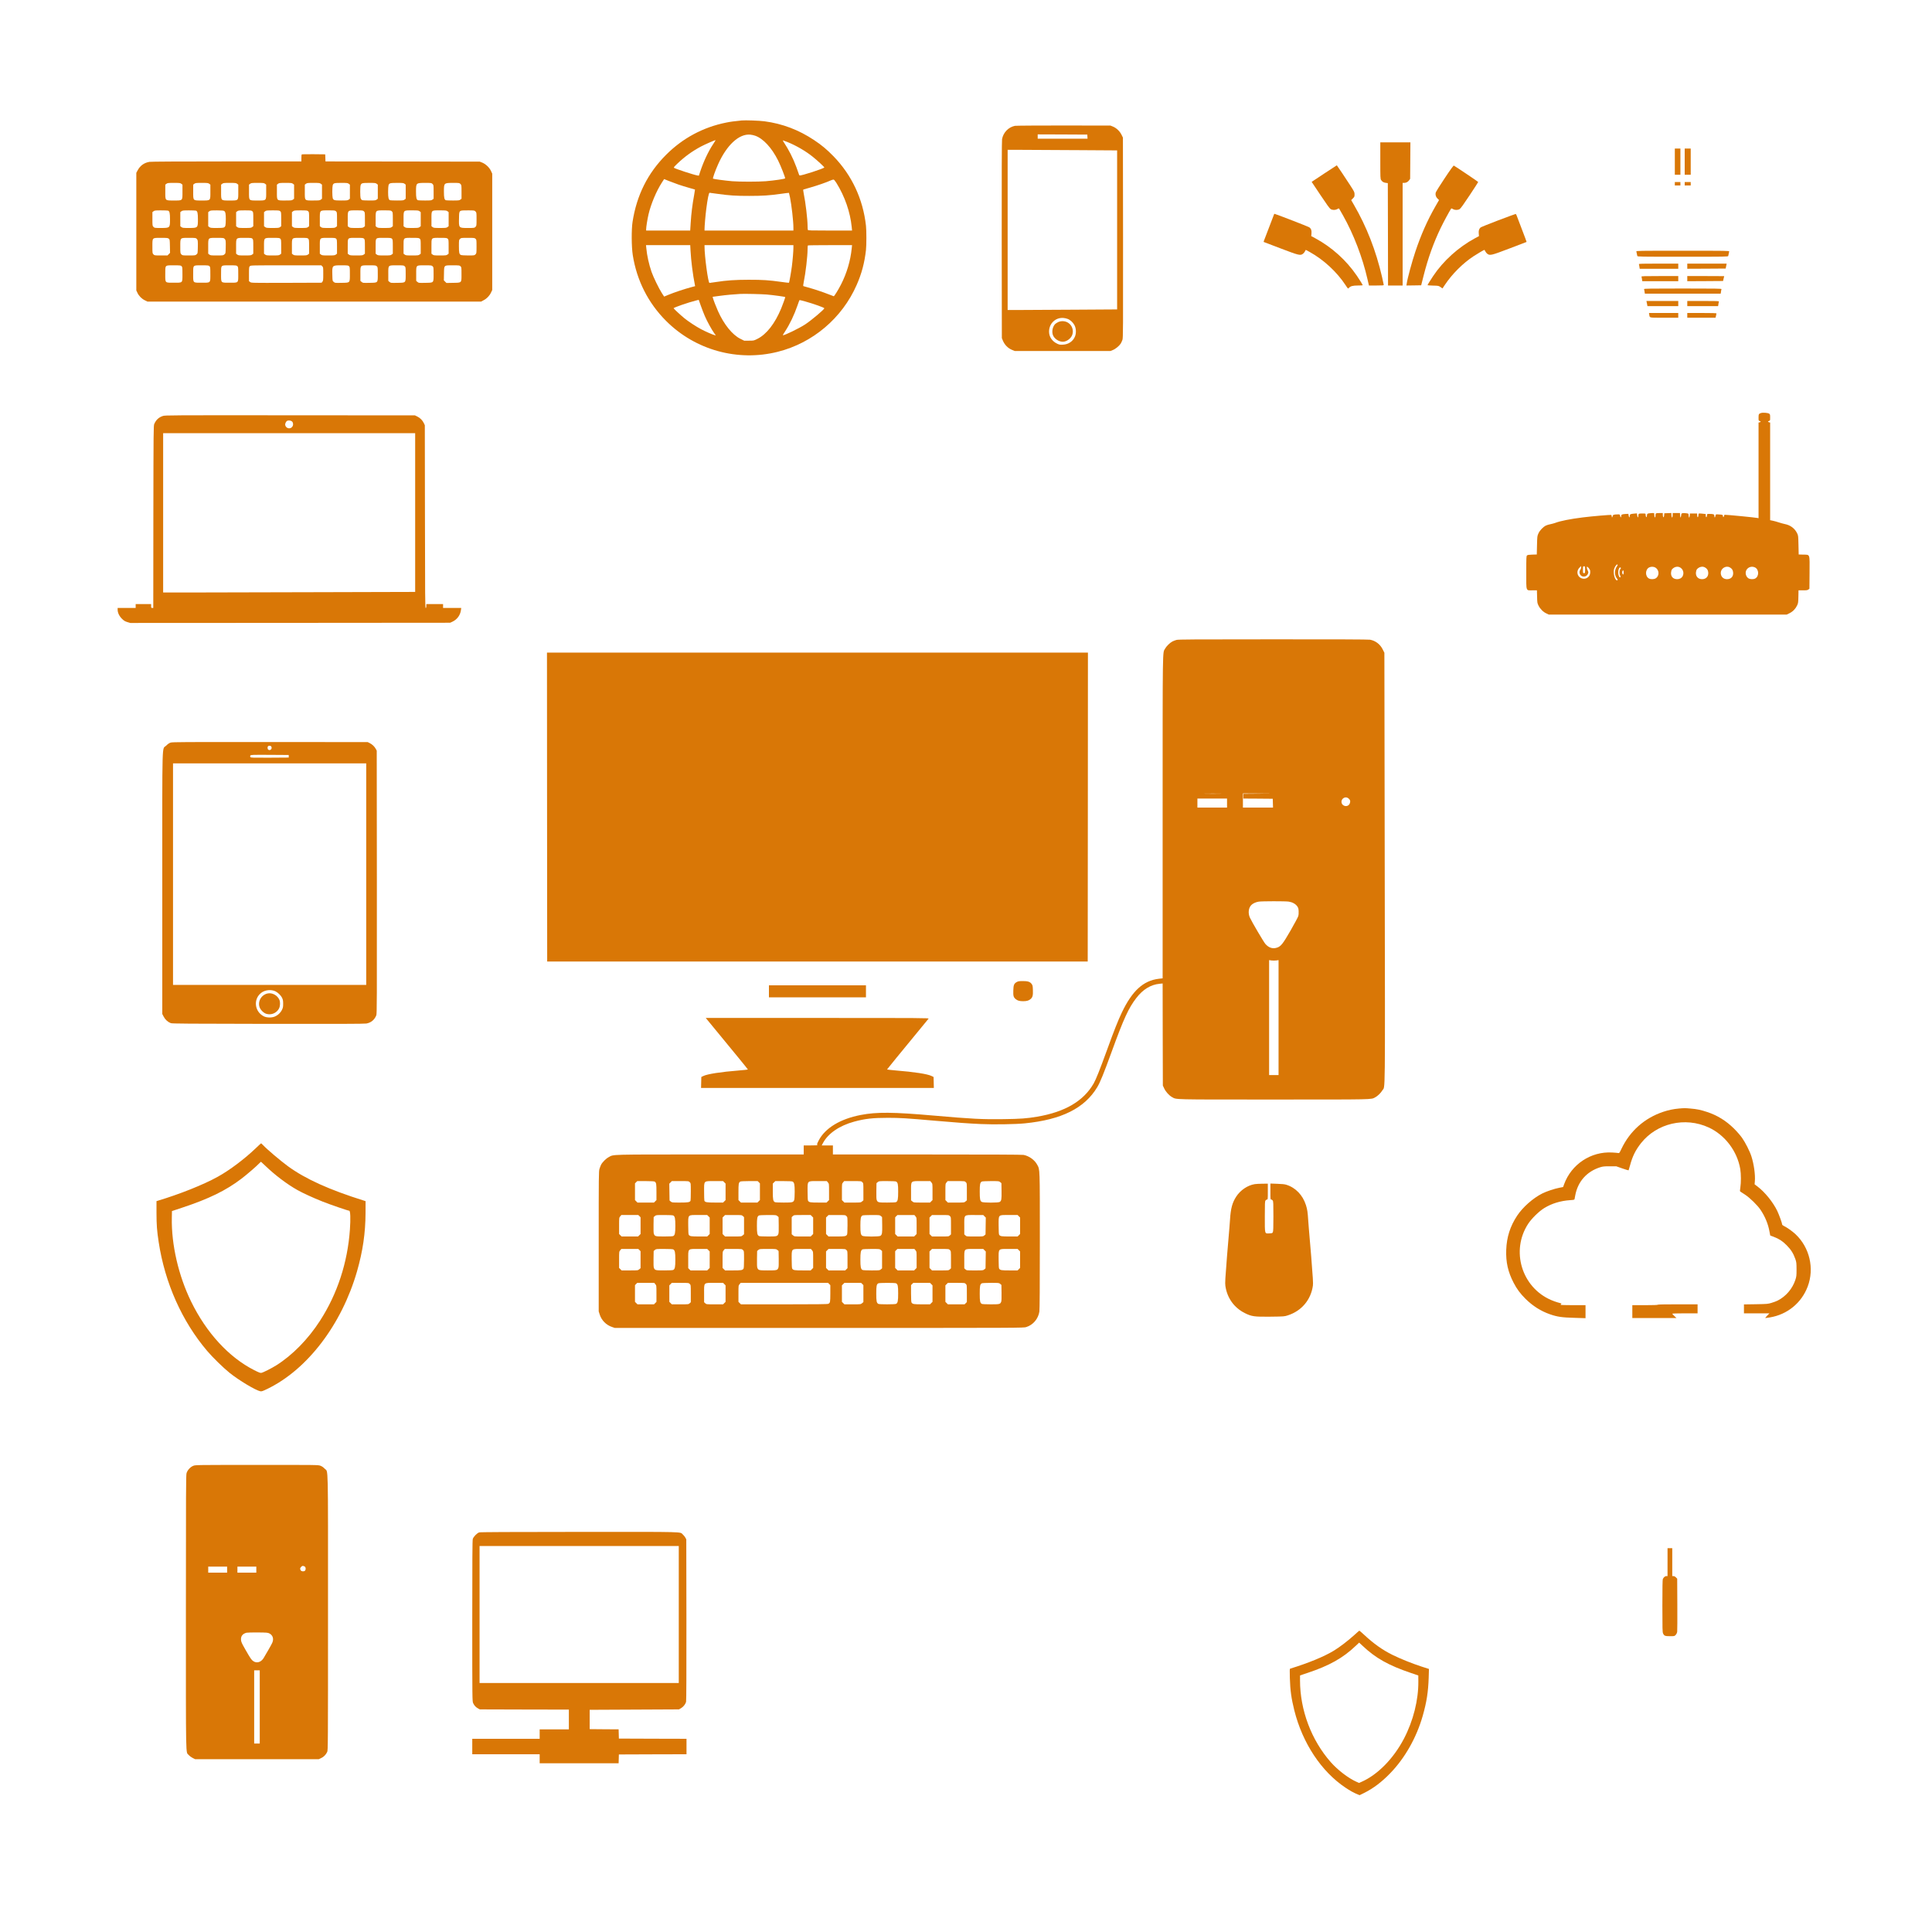 <?xml version="1.0" standalone="no"?>
<!DOCTYPE svg PUBLIC "-//W3C//DTD SVG 20010904//EN"
 "http://www.w3.org/TR/2001/REC-SVG-20010904/DTD/svg10.dtd">
<svg version="1.0" xmlns="http://www.w3.org/2000/svg"
 width="4500pt" height="4500pt" viewBox="0 0 4500 4500"
 preserveAspectRatio="xMidYMid meet">

<g transform="translate(0,4500) scale(0.1,-0.1)"
fill="#D97706" stroke="none">
<path d="M17275 42194 c-186 -19 -256 -28 -360 -49 -536 -107 -1014 -363
-1400 -750 -429 -429 -686 -943 -782 -1565 -27 -178 -25 -576 5 -769 93 -592
358 -1117 777 -1536 680 -680 1669 -953 2600 -719 814 204 1498 783 1837 1554
117 264 185 519 218 815 13 116 13 454 0 570 -70 622 -329 1175 -755 1614
-154 158 -275 260 -450 376 -359 240 -742 385 -1160 440 -116 16 -448 27 -530
19z m314 -355 c187 -65 387 -281 535 -578 63 -126 169 -398 163 -415 -6 -14
-240 -49 -452 -67 -168 -14 -613 -14 -780 0 -167 14 -438 51 -448 60 -10 9 54
189 117 330 201 452 489 719 751 695 33 -3 84 -14 114 -25z m-978 -195 c-113
-170 -222 -402 -301 -638 l-32 -98 -37 6 c-80 13 -503 151 -541 177 -12 8 2
26 75 96 174 166 349 292 551 400 98 52 335 155 341 149 2 -1 -24 -43 -56 -92z
m1725 50 c208 -84 431 -213 599 -349 98 -78 265 -233 265 -245 0 -22 -543
-199 -575 -186 -7 2 -16 17 -19 33 -4 15 -30 89 -58 163 -80 215 -173 397
-302 593 -10 15 -14 27 -9 27 5 0 49 -16 99 -36z m-2532 -993 c64 -22 176 -57
249 -77 72 -20 133 -38 135 -39 1 -1 -9 -63 -22 -138 -38 -204 -65 -420 -78
-629 l-12 -188 -513 0 -513 0 0 31 c0 53 30 238 56 349 56 239 184 544 313
742 l50 77 109 -44 c60 -24 162 -62 226 -84z m3679 36 c196 -317 320 -676 355
-1024 l8 -83 -512 0 c-458 0 -513 2 -518 16 -3 9 -6 48 -6 88 0 155 -46 547
-90 759 -13 64 -15 90 -6 93 6 2 81 23 166 48 161 46 374 120 463 161 29 13
61 23 72 22 12 -1 36 -29 68 -80z m-2770 -252 c270 -38 430 -49 737 -48 310 0
469 10 743 49 98 14 180 24 183 22 2 -3 13 -48 24 -102 37 -182 80 -558 80
-708 l0 -68 -1035 0 -1035 0 0 33 c0 70 21 320 40 467 29 230 59 380 77 380 8
0 92 -11 186 -25z m-629 -1327 c12 -229 53 -555 101 -793 l6 -30 -108 -29
c-146 -39 -382 -118 -510 -171 l-104 -43 -50 76 c-71 110 -202 379 -244 501
-61 180 -105 375 -121 549 l-7 72 515 0 515 0 7 -132z m2396 73 c0 -80 -17
-292 -36 -436 -16 -126 -60 -374 -67 -381 -2 -3 -83 7 -178 20 -291 41 -426
50 -759 50 -327 -1 -507 -13 -774 -54 -71 -11 -134 -20 -141 -20 -31 0 -115
621 -115 848 l0 32 1035 0 1035 0 0 -59z m1358 -18 c-28 -284 -115 -577 -249
-839 -61 -120 -156 -274 -169 -274 -4 0 -57 20 -117 44 -124 50 -344 123 -483
161 -52 15 -100 28 -106 30 -9 2 -7 28 6 92 45 218 90 604 90 768 0 45 3 85 7
88 3 4 236 7 518 7 l511 0 -8 -77z m-1978 -1073 c159 -14 430 -52 430 -59 0
-15 -59 -180 -94 -264 -148 -356 -342 -604 -555 -710 -84 -42 -85 -42 -196
-42 l-112 0 -89 44 c-187 93 -382 335 -521 646 -43 95 -107 262 -118 306 l-6
26 158 21 c152 21 341 38 488 46 105 5 496 -4 615 -14z m-1444 -500 c52 -122
162 -322 222 -404 l36 -49 -29 7 c-49 12 -213 84 -315 138 -115 61 -293 177
-386 253 -96 79 -254 225 -254 235 0 18 340 135 530 183 l55 13 46 -130 c25
-72 68 -183 95 -246z m2335 340 c206 -58 449 -145 449 -160 0 -27 -295 -276
-446 -376 -140 -92 -503 -268 -520 -251 -2 2 21 41 52 88 110 168 213 383 289
604 20 61 39 113 42 118 7 11 23 9 134 -23z"/>
<path d="M23640 42069 c-151 -30 -271 -154 -300 -309 -7 -37 -9 -818 -8 -2345
l3 -2290 21 -52 c44 -107 120 -184 222 -225 l57 -23 1115 0 1115 0 57 23 c63
25 148 96 183 151 12 20 29 59 39 86 15 47 16 231 14 2380 l-3 2330 -33 67
c-40 82 -119 157 -200 190 l-57 23 -1090 2 c-600 0 -1110 -3 -1135 -8z m1688
-251 l3 -48 -580 0 -581 0 0 50 0 50 578 -2 577 -3 3 -47z m-255 -315 l947 -6
0 -1852 0 -1852 -947 -6 c-520 -4 -1094 -7 -1275 -7 l-328 0 0 1865 0 1865
328 0 c181 0 755 -3 1275 -7z m-211 -3929 c61 -20 127 -79 163 -145 40 -74 46
-180 16 -260 -44 -116 -152 -191 -283 -197 -65 -4 -85 0 -131 21 -74 34 -131
88 -164 155 -55 113 -29 265 61 355 89 90 210 115 338 71z"/>
<path d="M24645 37497 c-27 -13 -60 -35 -72 -48 -60 -66 -80 -185 -44 -264 36
-81 137 -145 227 -145 91 0 199 83 223 173 30 105 -13 216 -103 271 -68 42
-159 47 -231 13z"/>
<path d="M32150 41260 c0 -397 1 -427 19 -453 26 -40 55 -58 109 -66 l47 -6 3
-1193 2 -1192 170 0 170 0 0 1195 0 1195 35 0 c47 0 88 22 117 62 l23 33 3
425 3 425 -351 0 -350 0 0 -425z"/>
<path d="M39010 41235 l0 -305 65 0 65 0 0 305 0 305 -65 0 -65 0 0 -305z"/>
<path d="M39240 41235 l0 -305 70 0 70 0 0 305 0 305 -70 0 -70 0 0 -305z"/>
<path d="M7027 41403 c-4 -3 -7 -42 -7 -85 l0 -78 -1737 0 c-1147 0 -1760 -4
-1802 -10 -121 -20 -214 -86 -272 -192 l-34 -63 0 -1370 0 -1370 27 -57 c34
-73 98 -137 174 -174 l59 -29 3885 0 3885 0 60 32 c74 38 138 105 173 181 l27
57 0 1355 0 1355 -29 63 c-37 80 -122 161 -203 194 l-58 23 -1797 3 -1797 2
-3 83 -3 82 -271 3 c-149 1 -273 -1 -277 -5z m-2803 -684 l26 -20 0 -162 c0
-217 10 -207 -199 -207 -211 0 -201 -10 -201 206 l0 163 26 20 c24 19 40 21
174 21 134 0 150 -2 174 -21z m650 0 l26 -20 0 -162 c0 -217 10 -207 -199
-207 -211 0 -201 -10 -201 206 l0 163 26 20 c24 19 40 21 174 21 134 0 150 -2
174 -21z m650 0 l26 -20 0 -162 c0 -217 10 -207 -199 -207 -211 0 -201 -10
-201 206 l0 163 26 20 c24 19 40 21 174 21 134 0 150 -2 174 -21z m650 0 l26
-20 0 -162 c0 -217 10 -207 -200 -207 -211 0 -200 -12 -200 205 l0 164 26 20
c24 19 40 21 174 21 134 0 150 -2 174 -21z m650 0 l26 -20 0 -164 0 -164 -26
-20 c-24 -19 -40 -21 -178 -21 -207 0 -196 -11 -196 205 l0 164 26 20 c24 19
40 21 174 21 134 0 150 -2 174 -21z m650 0 l26 -20 0 -164 0 -164 -26 -20
c-24 -19 -40 -21 -178 -21 -207 0 -196 -11 -196 205 l0 164 26 20 c24 19 40
21 174 21 134 0 150 -2 174 -21z m650 0 l26 -20 0 -164 0 -164 -26 -20 c-24
-19 -40 -21 -178 -21 -163 1 -177 5 -196 54 -5 15 -10 83 -10 151 0 68 5 136
10 151 19 49 33 53 196 54 138 0 154 -2 178 -21z m650 0 l26 -20 0 -164 0
-164 -26 -20 c-24 -19 -40 -21 -176 -21 -82 0 -158 4 -168 10 -10 5 -23 24
-29 41 -14 40 -14 269 -1 305 19 49 33 53 196 54 138 0 154 -2 178 -21z m650
0 l26 -20 0 -164 0 -164 -26 -20 c-24 -19 -40 -21 -175 -21 -81 0 -155 3 -164
6 -34 14 -45 58 -45 193 0 71 5 142 10 157 19 49 33 53 196 54 138 0 154 -2
178 -21z m651 -4 c24 -24 25 -28 25 -184 l0 -160 -26 -20 c-24 -19 -40 -21
-175 -21 -81 0 -155 3 -164 6 -35 14 -45 58 -45 199 0 205 0 204 208 205 149
0 154 -1 177 -25z m650 0 c24 -24 25 -28 25 -184 l0 -160 -26 -20 c-24 -19
-40 -21 -175 -21 -81 0 -155 3 -164 6 -35 14 -45 58 -45 199 0 205 0 204 208
205 149 0 154 -1 177 -25z m-6810 -621 c35 -14 45 -58 45 -199 0 -205 0 -204
-208 -205 -149 0 -154 1 -177 25 -24 24 -25 28 -25 184 l0 160 26 20 c24 19
40 21 175 21 81 0 155 -3 164 -6z m650 0 c35 -14 45 -58 45 -199 0 -204 0
-204 -206 -205 -138 0 -154 2 -178 21 l-26 20 0 164 0 164 26 20 c24 19 40 21
175 21 81 0 155 -3 164 -6z m657 -8 c30 -22 38 -64 38 -191 0 -68 -5 -136 -10
-151 -19 -49 -33 -53 -196 -54 -138 0 -154 2 -178 21 l-26 20 0 164 0 164 26
20 c24 19 40 21 178 21 108 -1 156 -4 168 -14z m656 -6 c21 -20 22 -29 22
-185 l0 -164 -26 -20 c-24 -19 -40 -21 -174 -21 -134 0 -150 2 -174 21 l-26
20 0 164 0 164 26 20 c24 19 40 21 178 21 139 0 154 -2 174 -20z m650 0 c21
-20 22 -29 22 -185 l0 -164 -26 -20 c-24 -19 -40 -21 -174 -21 -134 0 -150 2
-174 21 l-26 20 0 164 0 164 26 20 c24 19 40 21 178 21 139 0 154 -2 174 -20z
m650 0 c21 -20 22 -29 22 -185 l0 -164 -26 -20 c-24 -19 -40 -21 -174 -21
-134 0 -150 2 -174 21 l-26 20 0 164 0 164 26 20 c24 19 40 21 178 21 139 0
154 -2 174 -20z m649 -2 c22 -21 23 -27 23 -184 l0 -163 -26 -20 c-24 -19 -40
-21 -174 -21 -134 0 -150 2 -174 21 l-26 20 0 162 c0 217 -10 207 199 207 145
0 156 -1 178 -22z m650 0 c22 -21 23 -27 23 -184 l0 -163 -26 -20 c-24 -19
-40 -21 -174 -21 -134 0 -150 2 -174 21 l-26 20 0 162 c0 217 -10 207 199 207
145 0 156 -1 178 -22z m650 0 c22 -21 23 -27 23 -184 l0 -163 -26 -20 c-24
-19 -40 -21 -174 -21 -134 0 -150 2 -174 21 l-26 20 0 162 c0 217 -10 207 199
207 145 0 156 -1 178 -22z m647 1 l26 -20 0 -164 0 -164 -26 -20 c-24 -19 -40
-21 -174 -21 -134 0 -150 2 -174 21 l-26 20 0 162 c0 217 -9 207 195 207 139
0 155 -2 179 -21z m650 0 l26 -20 0 -164 0 -164 -26 -20 c-24 -19 -40 -21
-174 -21 -134 0 -150 2 -174 21 l-26 20 0 164 c0 216 -11 205 196 205 138 0
154 -2 178 -21z m651 -4 c24 -24 25 -28 25 -180 0 -152 -1 -156 -25 -180 -23
-24 -28 -25 -178 -25 -213 0 -211 -3 -205 230 4 188 -5 180 205 180 150 0 155
-1 178 -25z m-7144 -634 c23 -18 24 -25 27 -175 l3 -156 -30 -30 -29 -30 -152
0 c-147 0 -152 1 -175 25 -24 24 -25 28 -25 181 0 214 -10 204 201 204 139 0
159 -2 180 -19z m649 -1 c29 -29 32 -53 28 -205 -3 -136 -3 -137 -31 -161 -27
-23 -34 -24 -178 -24 -146 0 -151 1 -174 25 -24 24 -25 28 -25 181 0 214 -10
204 202 204 144 0 160 -2 178 -20z m650 0 c29 -29 32 -53 28 -205 -3 -136 -3
-137 -31 -161 -27 -23 -34 -24 -176 -24 -135 0 -151 2 -175 21 l-26 20 0 162
c0 218 -10 207 202 207 144 0 160 -2 178 -20z m650 0 c18 -18 20 -33 20 -184
l0 -165 -26 -20 c-24 -19 -40 -21 -174 -21 -134 0 -150 2 -174 21 l-26 20 0
162 c0 218 -10 207 202 207 145 0 160 -2 178 -20z m650 0 c18 -18 20 -33 20
-184 l0 -165 -26 -20 c-24 -19 -40 -21 -174 -21 -134 0 -150 2 -174 21 l-26
20 0 162 c0 218 -10 207 202 207 145 0 160 -2 178 -20z m650 0 c18 -18 20 -33
20 -184 l0 -165 -26 -20 c-24 -19 -40 -21 -174 -21 -134 0 -150 2 -174 21
l-26 20 0 164 c0 217 -12 205 202 205 145 0 160 -2 178 -20z m650 0 c18 -18
20 -33 20 -184 l0 -165 -26 -20 c-24 -19 -40 -21 -174 -21 -134 0 -150 2 -174
21 l-26 20 0 164 c0 217 -12 205 202 205 145 0 160 -2 178 -20z m650 0 c18
-18 20 -33 20 -184 l0 -165 -26 -20 c-24 -19 -40 -21 -174 -21 -134 0 -150 2
-174 21 l-26 20 0 165 c0 217 -13 204 200 204 147 0 162 -2 180 -20z m650 0
c18 -18 20 -33 20 -184 l0 -165 -26 -20 c-24 -19 -40 -21 -174 -21 -134 0
-150 2 -174 21 l-26 20 0 165 c0 217 -13 204 200 204 147 0 162 -2 180 -20z
m648 0 c21 -20 22 -29 22 -185 l0 -164 -26 -20 c-24 -19 -40 -21 -174 -21
-134 0 -150 2 -174 21 l-26 20 0 165 c0 217 -12 204 198 204 145 0 160 -2 180
-20z m650 0 c21 -20 22 -29 22 -185 l0 -164 -26 -20 c-24 -19 -40 -21 -174
-21 -134 0 -150 2 -174 21 l-26 20 0 165 c0 217 -12 204 198 204 145 0 160 -2
180 -20z m649 -2 c22 -21 23 -27 23 -180 0 -155 -1 -159 -25 -183 -23 -24 -28
-25 -169 -25 -85 0 -155 5 -169 11 -40 18 -47 50 -47 205 0 141 1 146 25 169
24 24 28 25 181 25 148 0 159 -1 181 -22z m-6847 -638 c18 -18 20 -33 20 -183
0 -214 12 -202 -200 -202 -212 0 -200 -12 -200 202 0 216 -13 203 200 203 147
0 162 -2 180 -20z m650 0 c18 -18 20 -33 20 -183 0 -214 12 -202 -200 -202
-212 0 -200 -12 -200 202 0 216 -13 203 200 203 147 0 162 -2 180 -20z m650 0
c18 -18 20 -33 20 -183 0 -214 12 -202 -200 -202 -212 0 -200 -12 -200 202 0
216 -13 203 200 203 147 0 162 -2 180 -20z m1977 -2 c22 -21 23 -27 23 -179 0
-139 -2 -159 -19 -180 l-19 -24 -820 -3 c-817 -2 -819 -2 -845 19 l-27 20 0
165 c0 151 2 166 20 184 20 20 33 20 842 20 l822 0 23 -22z m623 2 c18 -18 20
-33 20 -179 0 -216 10 -205 -193 -209 -152 -3 -155 -3 -183 21 -29 25 -29 26
-32 153 -7 236 -8 234 208 234 147 0 162 -2 180 -20z m647 -2 c22 -21 23 -27
23 -179 0 -214 10 -203 -193 -207 -152 -3 -155 -3 -183 21 l-29 25 0 162 c0
211 -11 200 203 200 146 0 157 -1 179 -22z m650 0 c22 -21 23 -27 23 -179 0
-214 10 -203 -193 -207 -152 -3 -155 -3 -183 21 l-29 25 0 162 c0 211 -11 200
203 200 146 0 157 -1 179 -22z m650 0 c22 -21 23 -27 23 -179 0 -214 10 -203
-193 -207 -152 -3 -155 -3 -183 21 l-29 25 0 162 c0 211 -11 200 203 200 146
0 157 -1 179 -22z m650 0 c22 -21 23 -27 23 -179 0 -214 10 -203 -194 -207
l-156 -3 -31 30 -30 31 3 156 c4 204 -7 194 206 194 146 0 157 -1 179 -22z"/>
<path d="M30842 40957 l-291 -193 205 -307 c142 -214 214 -314 237 -327 43
-27 112 -26 156 1 27 16 36 18 43 7 4 -7 45 -78 90 -157 246 -436 455 -981
569 -1483 l34 -148 173 0 c147 0 172 2 172 15 0 8 -18 92 -40 186 -143 617
-358 1167 -656 1681 l-62 107 39 40 c36 35 39 43 39 93 0 52 -5 62 -93 199
-120 185 -316 479 -320 479 -2 0 -135 -87 -295 -193z"/>
<path d="M33649 40848 c-111 -166 -205 -317 -209 -335 -12 -51 5 -104 44 -140
l34 -32 -85 -148 c-187 -326 -337 -665 -468 -1058 -76 -226 -183 -621 -200
-739 l-7 -46 172 2 172 3 58 230 c101 399 229 757 395 1102 67 140 202 389
243 451 7 11 16 9 43 -7 44 -27 113 -28 157 -1 23 14 91 108 232 321 110 166
200 305 200 310 0 6 -479 329 -567 382 -8 5 -78 -90 -214 -295z"/>
<path d="M39010 40720 l0 -40 65 0 65 0 0 40 0 40 -65 0 -65 0 0 -40z"/>
<path d="M39240 40720 l0 -40 70 0 70 0 0 40 0 40 -70 0 -70 0 0 -40z"/>
<path d="M29673 40003 c-3 -10 -12 -34 -20 -53 -8 -19 -57 -147 -109 -285 -52
-137 -99 -261 -105 -274 -5 -13 -8 -24 -7 -26 2 -1 179 -68 393 -150 428 -163
460 -171 521 -128 17 13 39 38 48 58 9 19 18 35 20 35 2 0 41 -21 86 -46 329
-182 636 -465 841 -776 57 -87 57 -87 75 -66 39 43 91 58 212 58 61 0 112 3
112 6 0 11 -70 125 -138 224 -246 360 -585 665 -968 871 l-93 50 6 63 c6 71
-9 112 -54 143 -23 16 -790 313 -808 313 -3 0 -8 -8 -12 -17z"/>
<path d="M34900 39869 c-217 -83 -403 -158 -414 -167 -36 -33 -49 -72 -43
-139 l5 -63 -92 -49 c-385 -207 -740 -528 -974 -879 -64 -95 -132 -206 -132
-215 0 -3 58 -7 129 -9 127 -3 130 -4 174 -35 l45 -31 55 82 c169 254 421 506
669 668 80 53 242 148 252 148 3 0 13 -16 22 -35 9 -20 31 -45 48 -58 61 -43
93 -35 521 128 215 82 391 149 392 150 2 1 -47 132 -108 291 -61 159 -116 304
-123 323 -7 19 -17 36 -22 38 -5 1 -187 -66 -404 -148z"/>
<path d="M38114 39143 c2 -10 7 -34 11 -53 4 -19 9 -43 11 -52 5 -17 64 -18
1059 -18 995 0 1054 1 1059 18 2 9 7 33 11 52 4 19 9 43 11 53 5 16 -51 17
-1081 17 -1030 0 -1086 -1 -1081 -17z"/>
<path d="M38173 38846 c3 -7 9 -34 12 -60 l7 -46 449 0 449 0 0 60 0 60 -461
0 c-387 0 -460 -2 -456 -14z"/>
<path d="M39300 38800 l0 -60 447 2 447 3 12 58 11 57 -458 0 -459 0 0 -60z"/>
<path d="M38233 38556 c3 -7 9 -34 12 -60 l7 -46 419 0 419 0 0 60 0 60 -431
0 c-361 0 -430 -2 -426 -14z"/>
<path d="M39300 38510 l0 -60 417 2 416 3 13 55 c7 30 13 56 14 58 0 1 -193 2
-430 2 l-430 0 0 -60z"/>
<path d="M38293 38266 c3 -7 9 -34 12 -60 l7 -46 883 0 883 0 7 46 c3 26 9 53
12 60 4 12 -137 14 -902 14 -765 0 -906 -2 -902 -14z"/>
<path d="M38353 37968 c3 -13 9 -40 12 -60 l7 -38 359 0 359 0 0 60 0 60 -371
0 -371 0 5 -22z"/>
<path d="M39300 37930 l0 -60 359 0 359 0 7 46 c3 26 9 53 12 60 4 12 -56 14
-366 14 l-371 0 0 -60z"/>
<path d="M38414 37673 c15 -80 -21 -73 347 -73 l329 0 0 55 0 55 -341 0 -341
0 6 -37z"/>
<path d="M39300 37655 l0 -55 329 0 329 0 11 44 c6 25 11 50 11 55 0 8 -108
11 -340 11 l-340 0 0 -55z"/>
<path d="M41017 35380 c-51 -16 -57 -27 -57 -106 0 -70 1 -74 25 -80 14 -3 25
-10 25 -15 0 -5 -11 -11 -25 -15 l-25 -6 0 -1114 0 -1114 -22 5 c-54 12 -696
75 -768 75 -5 0 -11 -14 -15 -30 -7 -34 -25 -31 -25 4 0 20 -6 24 -46 30 -26
3 -64 6 -85 6 -36 0 -37 -1 -44 -41 -8 -45 -25 -37 -25 12 0 31 -26 39 -116
39 -50 0 -54 -2 -54 -24 0 -33 -10 -57 -21 -50 -5 3 -9 20 -9 38 l0 33 -61 7
c-105 11 -109 10 -109 -23 0 -16 -3 -36 -6 -45 -10 -27 -24 -7 -24 35 l0 39
-85 0 -85 0 -1 -32 c0 -18 -4 -42 -8 -52 -7 -18 -8 -18 -14 5 -4 13 -7 36 -7
51 0 25 -4 27 -53 33 -70 9 -111 3 -114 -15 -1 -8 -5 -33 -9 -55 -5 -33 -8
-37 -14 -20 -5 11 -9 37 -9 58 l-1 37 -85 0 -85 0 0 -42 c0 -53 -14 -81 -23
-46 -4 12 -7 38 -7 56 l0 33 -82 -3 -83 -3 -3 -35 c-1 -19 -5 -42 -8 -50 -9
-24 -24 9 -24 53 l0 37 -79 0 c-85 0 -91 -4 -91 -58 0 -44 -16 -59 -24 -22 -3
18 -6 44 -6 58 0 25 0 25 -76 20 -81 -5 -94 -13 -94 -60 0 -15 -4 -29 -9 -32
-10 -6 -21 26 -21 62 0 21 -4 22 -79 22 -86 0 -91 -4 -91 -61 0 -46 -18 -34
-26 17 l-7 47 -76 -7 c-80 -8 -91 -14 -91 -58 0 -43 -17 -33 -25 13 l-7 41
-75 -4 c-79 -5 -93 -14 -93 -55 0 -36 -17 -27 -24 12 -7 35 -7 35 -59 34 -89
-2 -112 -10 -115 -42 -4 -34 -22 -36 -22 -3 0 14 -4 28 -10 31 -12 8 -455 -30
-660 -56 -296 -37 -524 -82 -645 -128 -27 -10 -79 -24 -114 -31 -36 -6 -83
-21 -105 -32 -65 -33 -141 -112 -172 -181 -28 -61 -29 -66 -34 -277 l-5 -215
-105 -3 c-79 -2 -109 -7 -122 -19 -17 -15 -18 -44 -18 -395 0 -456 -13 -418
144 -418 l104 0 4 -147 c3 -139 5 -152 33 -208 37 -76 109 -149 183 -183 l57
-27 2770 0 2770 0 66 32 c79 39 140 102 177 181 25 52 27 69 30 205 l3 147
104 0 c86 0 107 3 126 19 l24 19 3 369 c3 455 15 421 -146 425 l-107 3 -5 220
c-5 216 -5 221 -33 277 -55 112 -156 187 -286 212 -36 8 -100 25 -141 39 -41
14 -103 31 -137 38 l-63 13 0 1137 0 1137 -25 6 c-14 4 -25 11 -25 16 0 5 11
12 25 16 24 6 25 10 25 80 0 68 -2 75 -25 90 -30 19 -145 28 -188 14z m-3353
-3567 c-66 -91 -64 -218 4 -296 20 -23 2 -47 -21 -28 -50 41 -77 197 -47 272
21 54 60 103 73 90 8 -8 5 -19 -9 -38z m-853 -79 c-51 -65 -5 -164 76 -164 48
0 81 22 100 67 13 32 12 38 -7 77 -20 43 -27 86 -12 86 11 0 46 -39 61 -67 18
-34 13 -104 -9 -141 -26 -43 -76 -72 -123 -72 -141 0 -207 157 -109 257 l37
38 3 -28 c2 -16 -5 -37 -17 -53z m109 -4 c0 -79 0 -80 -25 -80 -25 0 -25 1
-25 80 0 79 0 80 25 80 25 0 25 -1 25 -80z m1638 50 c92 -56 96 -195 7 -250
-39 -24 -113 -27 -156 -5 -94 49 -92 211 4 259 44 22 105 20 145 -4z m580 0
c66 -41 90 -124 56 -196 -22 -46 -70 -74 -128 -74 -96 0 -152 61 -144 155 3
35 12 63 24 76 53 60 132 76 192 39z m570 6 c50 -26 75 -62 80 -117 9 -94 -49
-159 -143 -159 -94 0 -152 65 -143 159 3 30 13 60 24 73 49 55 125 74 182 44z
m580 0 c52 -27 75 -62 80 -120 8 -95 -48 -156 -144 -156 -85 0 -144 60 -144
147 0 102 118 176 208 129z m588 -2 c97 -46 100 -209 5 -259 -43 -22 -117 -19
-156 5 -62 38 -84 134 -45 198 41 66 124 90 196 56z m-3136 -41 c-24 -31 -27
-101 -5 -144 9 -16 13 -34 10 -39 -22 -36 -59 50 -53 124 5 66 32 113 54 96
12 -10 11 -16 -6 -37z m78 -78 c0 -31 -4 -45 -13 -45 -18 0 -29 54 -15 80 16
30 27 17 28 -35z"/>
<path d="M3793 35311 c-97 -33 -156 -88 -200 -186 -17 -38 -18 -145 -21 -2162
l-2 -2123 -25 0 c-23 0 -25 4 -25 45 l0 45 -180 0 -180 0 0 -45 0 -45 -210 0
-210 0 0 -40 c0 -71 37 -149 100 -212 48 -47 70 -60 127 -78 l68 -20 3725 2
3725 3 56 26 c106 50 180 150 195 267 l7 52 -212 0 -211 0 0 45 0 45 -195 0
-195 0 0 -45 c0 -33 -4 -45 -15 -45 -13 0 -15 250 -17 2128 l-3 2127 -21 46
c-31 67 -87 124 -152 156 l-57 28 -2910 2 c-2780 2 -2912 2 -2962 -16z m3008
-127 c27 -24 34 -76 15 -111 -39 -76 -151 -61 -172 23 -9 34 18 91 48 104 31
13 86 5 109 -16z m2869 -2122 l0 -1849 -2197 -6 c-1209 -4 -2530 -7 -2935 -7
l-738 0 0 1855 0 1855 2935 0 2935 0 0 -1848z"/>
<path d="M27403 30095 c-29 -8 -72 -24 -95 -36 -58 -30 -140 -110 -172 -169
-59 -109 -56 153 -56 -3931 l0 -3746 -93 -11 c-358 -44 -615 -279 -857 -785
-86 -179 -184 -426 -345 -872 -169 -465 -256 -683 -311 -780 -236 -411 -666
-664 -1316 -775 -241 -41 -394 -52 -784 -57 -494 -7 -733 5 -1614 82 -963 84
-1340 87 -1713 15 -476 -92 -827 -304 -977 -592 -42 -80 -48 -103 -27 -111 6
-3 -63 -6 -155 -6 l-168 -1 0 -105 0 -105 -2177 0 c-2398 0 -2242 4 -2365 -62
-63 -33 -147 -117 -178 -177 -10 -20 -26 -63 -37 -96 -17 -57 -18 -135 -18
-1690 l0 -1630 23 -72 c42 -136 154 -248 290 -292 l62 -21 4759 0 c4739 0
4759 0 4824 20 159 49 279 191 306 360 7 43 11 594 11 1645 0 1735 2 1657 -61
1775 -60 113 -188 205 -318 230 -35 7 -797 10 -2247 10 l-2194 0 0 105 0 105
-131 0 -130 0 31 59 c119 222 381 402 725 496 250 68 436 89 790 89 290 -1
411 -8 1105 -69 520 -45 753 -62 1055 -76 301 -14 807 -6 1025 16 859 86 1393
353 1687 843 68 113 150 314 334 820 281 773 395 1023 577 1258 154 200 337
311 542 330 l70 7 2 -1189 3 -1189 32 -68 c38 -79 114 -163 181 -200 112 -61
-41 -57 2372 -57 2374 0 2257 -2 2358 49 57 29 133 102 169 163 70 116 65
-360 56 5189 l-8 5005 -38 76 c-59 121 -167 204 -296 228 -35 7 -806 10 -2255
9 -1864 0 -2209 -2 -2253 -14z m1010 -3582 c-89 -2 -237 -2 -330 0 -92 1 -19
3 162 3 182 0 257 -2 168 -3z m890 0 l-343 -3 0 -55 0 -55 343 -2 342 -3 3
-102 3 -103 -351 0 -350 0 0 165 0 165 348 -2 347 -3 -342 -2z m2121 -124 c24
-27 27 -38 23 -73 -10 -72 -75 -110 -141 -82 -75 31 -82 134 -12 177 43 28 93
19 130 -22z m-2844 -94 l0 -105 -345 0 -345 0 0 105 0 105 345 0 345 0 0 -105z
m1435 -2295 c87 -13 160 -53 200 -109 25 -36 30 -54 33 -116 3 -50 -1 -89 -12
-121 -9 -26 -87 -171 -173 -322 -184 -320 -231 -379 -327 -407 -98 -29 -185 1
-263 89 -40 46 -313 510 -360 612 -49 108 -33 235 39 300 37 35 105 64 166 73
82 12 614 12 697 1z m-290 -1371 l55 8 0 -1339 0 -1338 -110 0 -110 0 0 1338
0 1339 55 -8 c30 -4 80 -4 110 0z m-14474 -5152 c35 -26 39 -54 39 -242 l0
-187 -29 -29 -29 -29 -192 0 -192 0 -29 29 -29 29 0 195 0 194 26 27 27 26
196 0 c138 -1 201 -4 212 -13z m814 -12 c25 -24 25 -25 25 -219 0 -107 -3
-202 -6 -211 -15 -38 -56 -45 -248 -45 -181 0 -185 1 -213 24 l-28 24 -3 196
-3 196 30 30 29 30 197 0 c195 0 196 0 220 -25z m806 -4 l29 -29 0 -192 0
-192 -29 -29 -29 -29 -187 0 c-193 0 -234 7 -249 45 -3 9 -6 104 -6 211 0 262
-18 244 245 244 l197 0 29 -29z m803 3 l26 -27 0 -194 0 -195 -29 -29 -29 -29
-192 0 -192 0 -29 29 -29 29 0 187 c0 188 4 216 39 242 11 9 74 12 212 13
l196 0 27 -26z m788 15 c38 -21 48 -68 48 -237 0 -88 -5 -173 -11 -190 -20
-57 -38 -62 -244 -62 -109 0 -194 4 -206 10 -42 23 -49 59 -49 250 l0 182 29
29 29 29 192 0 c118 0 199 -4 212 -11z m822 -20 c26 -31 26 -31 26 -221 l0
-190 -29 -29 -29 -29 -187 0 c-188 0 -216 4 -242 39 -9 11 -12 74 -13 214 0
266 -19 247 249 247 l199 0 26 -31z m801 6 c25 -24 25 -25 25 -224 l0 -199
-31 -26 c-31 -26 -31 -26 -221 -26 l-190 0 -29 29 -29 29 0 190 c0 190 0 190
26 221 l26 31 199 0 c199 0 200 0 224 -25z m786 15 c41 -23 49 -60 49 -235 0
-176 -9 -223 -48 -244 -13 -7 -93 -11 -209 -11 -206 0 -219 3 -242 58 -9 20
-11 86 -9 212 l3 182 28 24 c28 24 32 24 218 24 111 0 198 -4 210 -10z m823
-21 c26 -31 26 -31 26 -221 l0 -190 -29 -29 -29 -29 -190 0 c-190 0 -190 0
-221 26 l-31 26 0 199 c0 268 -19 249 249 249 l199 0 26 -31z m801 6 c25 -24
25 -25 25 -224 l0 -199 -31 -26 c-31 -26 -31 -26 -221 -26 l-190 0 -29 29 -29
29 0 190 c0 190 0 190 26 221 l26 31 199 0 c199 0 200 0 224 -25z m802 1 l28
-24 3 -182 c3 -193 -2 -228 -42 -255 -31 -22 -387 -22 -421 1 -37 24 -45 65
-45 241 0 171 8 209 47 232 11 6 98 11 210 11 189 0 192 0 220 -24z m-8403
-792 l26 -27 0 -194 0 -195 -29 -29 -29 -29 -192 0 -192 0 -29 29 -29 29 0
190 c0 190 0 190 26 221 l26 31 198 0 197 0 27 -26z m788 15 c38 -21 48 -68
48 -239 0 -171 -10 -218 -48 -239 -13 -7 -93 -11 -209 -11 -206 0 -219 3 -242
58 -9 20 -11 86 -9 212 l3 182 28 24 c28 24 32 24 218 24 117 0 198 -4 211
-11z m819 -18 l29 -29 0 -192 0 -192 -29 -29 -29 -29 -187 0 c-188 0 -216 4
-242 39 -9 11 -12 74 -13 214 0 266 -19 247 245 247 l197 0 29 -29z m803 4
l26 -24 0 -200 0 -199 -31 -26 c-31 -26 -31 -26 -221 -26 l-190 0 -29 29 -29
29 0 192 0 192 29 29 29 29 195 0 c192 0 194 0 221 -25z m803 1 l28 -24 3
-182 c2 -126 0 -192 -9 -212 -23 -55 -36 -58 -242 -58 -110 0 -196 4 -208 10
-41 23 -49 59 -49 240 0 179 7 216 47 239 11 6 98 11 210 11 189 0 192 0 220
-24z m804 -5 l29 -29 0 -192 0 -192 -29 -29 -29 -29 -190 0 c-190 0 -190 0
-221 26 l-31 26 0 199 0 200 26 24 c27 25 29 25 221 25 l195 0 29 -29z m804 4
c25 -24 25 -25 25 -222 -1 -140 -4 -203 -13 -214 -26 -35 -54 -39 -242 -39
l-187 0 -29 29 -29 29 0 192 0 192 29 29 29 29 197 0 c195 0 196 0 220 -25z
m802 1 l28 -24 3 -182 c3 -193 -2 -228 -42 -255 -31 -22 -387 -22 -421 1 -37
24 -45 65 -45 236 0 167 9 215 47 237 11 6 92 11 210 11 189 0 192 0 220 -24z
m807 -7 c26 -31 26 -31 26 -221 l0 -190 -29 -29 -29 -29 -192 0 -192 0 -29 29
-29 29 0 195 0 194 26 27 27 26 197 0 198 0 26 -31z m801 6 c25 -24 25 -25 25
-225 l0 -201 -26 -24 c-27 -25 -29 -25 -221 -25 l-195 0 -29 29 -29 29 0 192
0 192 29 29 29 29 197 0 c195 0 196 0 220 -25z m806 -5 l30 -30 -3 -196 -3
-196 -28 -24 c-28 -24 -32 -24 -221 -24 -191 0 -193 0 -220 25 l-26 24 0 201
c0 269 -19 250 245 250 l197 0 29 -30z m800 1 l29 -29 0 -192 0 -192 -29 -29
-29 -29 -187 0 c-188 0 -216 4 -242 39 -9 11 -12 74 -13 214 0 266 -19 247
245 247 l197 0 29 -29z m-8837 -787 l26 -27 0 -197 0 -198 -31 -26 c-31 -26
-31 -26 -221 -26 l-190 0 -29 29 -29 29 0 190 c0 190 0 190 26 221 l26 31 198
0 197 0 27 -26z m788 15 c38 -21 48 -68 48 -239 0 -171 -10 -218 -48 -239 -13
-7 -93 -11 -209 -11 -206 0 -219 3 -242 58 -9 20 -11 86 -9 212 l3 182 28 24
c28 24 32 24 218 24 117 0 198 -4 211 -11z m819 -18 l29 -29 0 -192 0 -192
-29 -29 -29 -29 -195 0 -194 0 -27 26 -26 27 0 199 c0 267 -19 248 245 248
l197 0 29 -29z m804 4 c25 -24 25 -25 25 -222 -1 -140 -4 -203 -13 -214 -26
-35 -54 -39 -242 -39 l-187 0 -29 29 -29 29 0 190 c0 190 0 190 26 221 l26 31
199 0 c199 0 200 0 224 -25z m802 1 l28 -24 3 -182 c2 -126 0 -192 -9 -212
-23 -55 -36 -58 -244 -58 -208 0 -221 3 -244 58 -9 20 -11 86 -9 212 l3 182
28 24 c28 24 32 24 222 24 190 0 194 0 222 -24z m807 -7 c26 -31 26 -31 26
-221 l0 -190 -29 -29 -29 -29 -187 0 c-188 0 -216 4 -242 39 -9 11 -12 74 -13
214 0 266 -19 247 249 247 l199 0 26 -31z m801 6 c25 -24 25 -25 25 -223 l0
-199 -26 -27 -27 -26 -194 0 -195 0 -29 29 -29 29 0 192 0 192 29 29 29 29
197 0 c195 0 196 0 220 -25z m802 1 l28 -24 0 -202 0 -202 -28 -24 c-28 -24
-32 -24 -218 -24 -117 0 -198 4 -211 11 -38 21 -48 68 -48 239 0 169 9 217 47
239 11 6 92 11 210 11 189 0 192 0 220 -24z m807 -7 c26 -31 26 -31 26 -221
l0 -190 -29 -29 -29 -29 -192 0 -192 0 -29 29 -29 29 0 195 0 194 26 27 27 26
197 0 198 0 26 -31z m801 6 c25 -24 25 -25 25 -225 l0 -201 -26 -24 c-27 -25
-29 -25 -221 -25 l-195 0 -29 29 -29 29 0 192 0 192 29 29 29 29 197 0 c195 0
196 0 220 -25z m806 -5 l30 -30 -3 -196 -3 -196 -28 -24 c-28 -24 -32 -24
-221 -24 -191 0 -193 0 -220 25 l-26 24 0 201 c0 269 -19 250 245 250 l197 0
29 -30z m800 1 l29 -29 0 -192 0 -192 -29 -29 -29 -29 -187 0 c-188 0 -216 4
-242 39 -9 11 -12 74 -13 214 0 266 -19 247 245 247 l197 0 29 -29z m-8467
-792 c26 -31 26 -31 26 -221 l0 -190 -29 -29 -29 -29 -192 0 -192 0 -29 29
-29 29 0 195 0 194 26 27 27 26 197 0 198 0 26 -31z m801 6 c25 -24 25 -25 25
-225 l0 -201 -26 -24 c-27 -25 -29 -25 -221 -25 l-195 0 -29 29 -29 29 0 192
0 192 29 29 29 29 197 0 c195 0 196 0 220 -25z m806 -4 l29 -29 0 -192 0 -192
-29 -29 -29 -29 -195 0 c-192 0 -194 0 -221 25 l-26 24 0 201 c0 269 -19 250
245 250 l197 0 29 -29z m2443 3 l26 -27 0 -196 c-1 -205 -3 -216 -47 -239 -16
-9 -282 -12 -1028 -12 l-1007 0 -29 29 -29 29 0 190 c0 190 0 190 26 221 l26
31 1018 0 1017 0 27 -26z m770 0 l26 -27 0 -197 0 -198 -31 -26 c-31 -26 -31
-26 -221 -26 l-190 0 -29 29 -29 29 0 192 0 192 29 29 29 29 195 0 194 0 27
-26z m787 16 c41 -23 49 -60 49 -235 0 -176 -9 -223 -48 -244 -27 -14 -386
-15 -413 -1 -41 23 -49 59 -49 240 0 179 7 216 47 239 24 14 388 14 414 1z
m820 -19 l29 -29 0 -192 0 -192 -29 -29 -29 -29 -187 0 c-188 0 -216 4 -242
39 -9 11 -12 74 -13 212 l0 196 26 27 27 26 194 0 195 0 29 -29z m804 4 c25
-24 25 -25 25 -223 l0 -199 -26 -27 -27 -26 -194 0 -195 0 -29 29 -29 29 0
192 0 192 29 29 29 29 197 0 c195 0 196 0 220 -25z m802 1 l28 -24 3 -182 c2
-126 0 -192 -9 -212 -23 -55 -36 -58 -242 -58 -110 0 -196 4 -208 10 -41 23
-49 59 -49 240 0 179 7 216 47 239 11 6 98 11 210 11 189 0 192 0 220 -24z"/>
<path d="M12742 26203 l3 -3598 6295 0 6295 0 3 3598 2 3597 -6300 0 -6300 0
2 -3597z"/>
<path d="M3976 27704 c-35 -11 -65 -31 -106 -72 -100 -101 -90 259 -90 -3203
l0 -3047 33 -63 c35 -68 97 -124 165 -150 31 -12 397 -14 2262 -17 1634 -2
2243 0 2292 8 111 19 192 87 233 193 14 38 15 337 13 3102 l-3 3060 -22 42
c-30 55 -84 107 -142 135 l-46 23 -2270 2 c-1999 1 -2276 0 -2319 -13z m2344
-95 c26 -47 -25 -100 -69 -72 -20 13 -26 60 -10 79 18 22 66 18 79 -7z m405
-224 l0 -30 -440 -3 c-399 -2 -441 -1 -452 14 -9 12 -9 22 -2 35 9 18 29 19
452 17 l442 -3 0 -30z m1805 -2745 l0 -2580 -2250 0 -2250 0 0 2580 0 2580
2250 0 2250 0 0 -2580z m-2114 -2730 c62 -31 130 -98 157 -158 17 -36 22 -66
22 -132 0 -73 -4 -93 -28 -142 -35 -71 -101 -130 -176 -159 -73 -27 -185 -23
-249 10 -216 111 -246 402 -57 547 89 68 231 82 331 34z"/>
<path d="M6227 21859 c-153 -37 -238 -208 -170 -344 21 -42 72 -94 113 -115
121 -62 277 -5 333 120 24 54 26 140 5 191 -46 108 -172 175 -281 148z"/>
<path d="M23688 22130 c-68 -36 -83 -70 -86 -198 -4 -129 3 -157 54 -202 41
-36 90 -50 174 -50 85 0 133 14 175 51 47 41 58 85 53 209 -3 92 -6 109 -27
139 -38 53 -89 71 -206 70 -79 0 -108 -4 -137 -19z"/>
<path d="M17910 21910 l0 -140 1130 0 1130 0 0 140 0 140 -1130 0 -1130 0 0
-140z"/>
<path d="M16482 21237 c51 -62 401 -489 716 -871 122 -149 222 -273 222 -277
0 -3 -98 -13 -217 -23 -409 -32 -729 -82 -821 -128 l-47 -23 -3 -127 -3 -128
2711 0 2711 0 -3 128 -3 127 -47 23 c-93 47 -407 95 -822 128 -119 10 -215 21
-214 26 2 4 100 126 218 270 555 677 734 894 748 911 14 16 -110 17 -2587 17
l-2602 0 43 -53z"/>
<path d="M39103 19180 c-123 -11 -237 -34 -363 -76 -434 -145 -774 -445 -972
-860 -48 -101 -52 -106 -77 -100 -14 3 -78 9 -142 12 -494 28 -949 -274 -1119
-742 l-22 -62 -86 -17 c-116 -22 -301 -84 -399 -133 -218 -110 -454 -319 -586
-518 -162 -245 -243 -497 -254 -794 -11 -288 41 -515 172 -768 76 -146 154
-251 275 -372 172 -170 358 -288 577 -364 169 -58 275 -73 566 -81 l257 -8 0
152 0 151 -290 0 c-159 0 -290 4 -290 8 0 4 5 13 12 20 13 13 17 11 -82 37
-36 10 -104 34 -152 55 -687 296 -944 1151 -533 1777 81 123 253 291 374 365
175 107 375 168 599 184 93 6 103 8 107 28 2 11 9 48 15 81 60 324 267 558
580 657 65 20 95 23 225 23 l150 0 142 -50 c78 -27 144 -47 146 -44 2 2 17 56
35 119 55 207 128 353 252 511 369 468 1028 622 1579 368 380 -176 663 -549
735 -968 19 -114 20 -313 2 -431 -12 -74 -12 -86 1 -95 8 -5 56 -37 106 -69
112 -72 292 -248 364 -356 105 -156 177 -331 208 -506 l17 -91 82 -31 c127
-49 203 -98 301 -197 100 -100 156 -189 202 -320 25 -74 27 -91 28 -240 0
-149 -2 -166 -28 -247 -68 -206 -221 -385 -414 -482 -28 -14 -91 -38 -140 -52
-84 -26 -100 -27 -365 -32 l-278 -4 0 -104 0 -104 297 0 297 0 -54 -55 c-30
-30 -48 -55 -40 -55 8 0 53 6 100 14 408 66 741 337 885 721 159 421 45 909
-285 1219 -71 67 -199 157 -272 192 -21 10 -38 24 -38 32 0 30 -73 231 -115
319 -99 204 -289 438 -457 565 l-70 53 6 70 c13 148 -21 396 -80 580 -36 116
-142 325 -220 435 -37 52 -119 147 -183 210 -185 184 -390 311 -630 390 -145
48 -239 68 -389 80 -128 11 -135 11 -269 0z"/>
<path d="M5965 18263 c-267 -256 -615 -519 -895 -673 -332 -184 -883 -404
-1400 -559 l-25 -8 0 -274 c1 -287 10 -406 51 -679 145 -953 543 -1846 1129
-2535 129 -152 377 -394 520 -509 223 -179 611 -411 721 -432 28 -5 54 4 161
56 932 450 1732 1499 2089 2739 135 472 196 890 198 1355 l1 279 -40 13 c-803
251 -1364 505 -1769 801 -178 131 -483 389 -585 497 -19 20 -37 36 -40 36 -4
-1 -55 -49 -116 -107z m214 -416 c223 -215 507 -430 748 -565 130 -73 365
-181 587 -269 178 -71 592 -213 620 -213 27 0 34 -182 16 -440 -54 -769 -294
-1501 -698 -2125 -277 -429 -641 -800 -1018 -1037 -114 -71 -306 -168 -348
-175 -24 -4 -59 10 -166 64 -588 298 -1114 870 -1469 1598 -294 602 -461 1327
-449 1948 l3 159 235 78 c631 209 1025 402 1389 680 118 90 348 288 410 354
19 20 37 36 40 36 2 0 47 -42 100 -93z"/>
<path d="M29223 17419 c-166 -28 -330 -139 -429 -290 -91 -140 -128 -274 -144
-530 -6 -90 -12 -180 -15 -199 -3 -19 -28 -313 -55 -653 -42 -530 -48 -629
-39 -694 39 -283 202 -512 454 -638 160 -79 215 -87 594 -83 326 4 326 4 411
32 318 104 534 362 580 691 8 57 0 180 -40 685 -28 338 -52 631 -55 650 -3 19
-9 107 -15 196 -11 181 -22 250 -52 344 -74 234 -243 409 -458 475 -37 12
-106 19 -212 22 l-158 6 0 -187 c0 -178 1 -186 19 -186 11 0 27 -10 35 -22 14
-19 16 -71 16 -368 0 -257 -3 -351 -13 -370 -11 -23 -19 -25 -82 -28 -111 -5
-105 -27 -105 392 0 302 2 355 16 374 8 12 24 22 35 22 18 0 19 8 19 185 l0
185 -127 -1 c-71 -1 -151 -5 -180 -10z"/>
<path d="M38610 14610 c0 -6 -105 -10 -295 -10 l-295 0 0 -150 0 -150 515 0
514 0 -49 46 c-28 26 -50 51 -50 55 0 5 133 9 295 9 l295 0 0 105 0 105 -465
0 c-303 0 -465 -3 -465 -10z"/>
<path d="M4503 10859 c-68 -26 -137 -101 -158 -172 -13 -45 -15 -425 -15
-3242 0 -3539 -6 -3239 66 -3323 19 -23 60 -53 92 -69 l57 -28 1440 0 1440 0
52 24 c60 26 116 83 144 145 18 40 19 132 19 3242 0 3596 8 3265 -77 3355 -31
33 -63 55 -99 69 -54 20 -71 20 -1482 19 -1403 0 -1428 0 -1479 -20z m2605
-2356 c17 -23 15 -68 -4 -87 -24 -24 -80 -20 -98 6 -23 32 -20 55 10 84 19 20
31 24 52 19 15 -3 33 -13 40 -22z m-1818 -63 l0 -70 -220 0 -220 0 0 70 0 70
220 0 220 0 0 -70z m680 0 l0 -70 -220 0 -220 0 0 70 0 70 220 0 220 0 0 -70z
m305 -1486 c81 -42 107 -129 65 -221 -19 -43 -148 -268 -202 -356 -59 -93
-155 -122 -234 -71 -47 30 -66 58 -193 280 -77 134 -93 170 -97 215 -8 88 36
146 129 170 18 4 136 7 262 6 212 -2 233 -4 270 -23z m-225 -1711 l0 -853 -65
0 -65 0 0 853 0 852 65 0 65 0 0 -852z"/>
<path d="M11160 9307 c-49 -16 -133 -102 -148 -153 -9 -32 -12 -472 -12 -1910
0 -1859 1 -1869 21 -1914 25 -55 62 -95 114 -123 l40 -22 1038 -3 1037 -2 0
-230 0 -230 -340 0 -340 0 0 -110 0 -110 -785 0 -785 0 0 -180 0 -180 785 0
785 0 0 -105 0 -105 920 0 919 0 3 103 3 102 788 3 787 2 0 180 0 180 -787 2
-788 3 -3 107 -3 108 -337 2 -337 3 0 225 0 225 1040 5 1040 5 48 28 c54 32
102 92 117 147 7 25 9 676 8 1911 l-3 1874 -22 41 c-12 22 -38 55 -58 72 -76
67 125 62 -2409 61 -1647 -1 -2311 -4 -2336 -12z m4650 -1912 l0 -1595 -2320
0 -2320 0 0 1595 0 1595 2320 0 2320 0 0 -1595z"/>
<path d="M38840 8615 l0 -325 -28 0 c-29 0 -59 -25 -81 -67 -8 -15 -11 -199
-11 -628 0 -540 2 -611 16 -641 27 -57 46 -64 162 -64 103 0 104 0 132 30 18
20 31 47 35 73 3 23 5 311 3 639 l-3 597 -29 30 c-20 20 -40 31 -58 31 l-28 0
0 325 0 325 -55 0 -55 0 0 -325z"/>
<path d="M31540 6913 c-136 -124 -337 -278 -470 -359 -227 -138 -587 -287
-1019 -420 -12 -4 -13 -40 -8 -217 8 -285 35 -478 103 -751 191 -766 630
-1429 1194 -1805 101 -68 194 -120 272 -151 l56 -23 104 51 c212 105 409 253
609 460 342 352 613 831 757 1337 91 318 128 557 139 886 l6 206 -174 56
c-223 73 -484 178 -674 271 -230 113 -440 262 -663 470 -57 53 -107 96 -110
95 -4 0 -59 -48 -122 -106z m194 -244 c304 -289 607 -459 1136 -638 l165 -56
1 -135 c4 -436 -118 -922 -337 -1340 -243 -463 -611 -837 -983 -1001 l-60 -27
-56 24 c-192 85 -435 270 -603 459 -452 511 -717 1214 -717 1906 l0 115 173
58 c509 169 826 347 1122 629 44 42 81 76 82 77 1 0 36 -32 77 -71z"/>
</g>
</svg>
